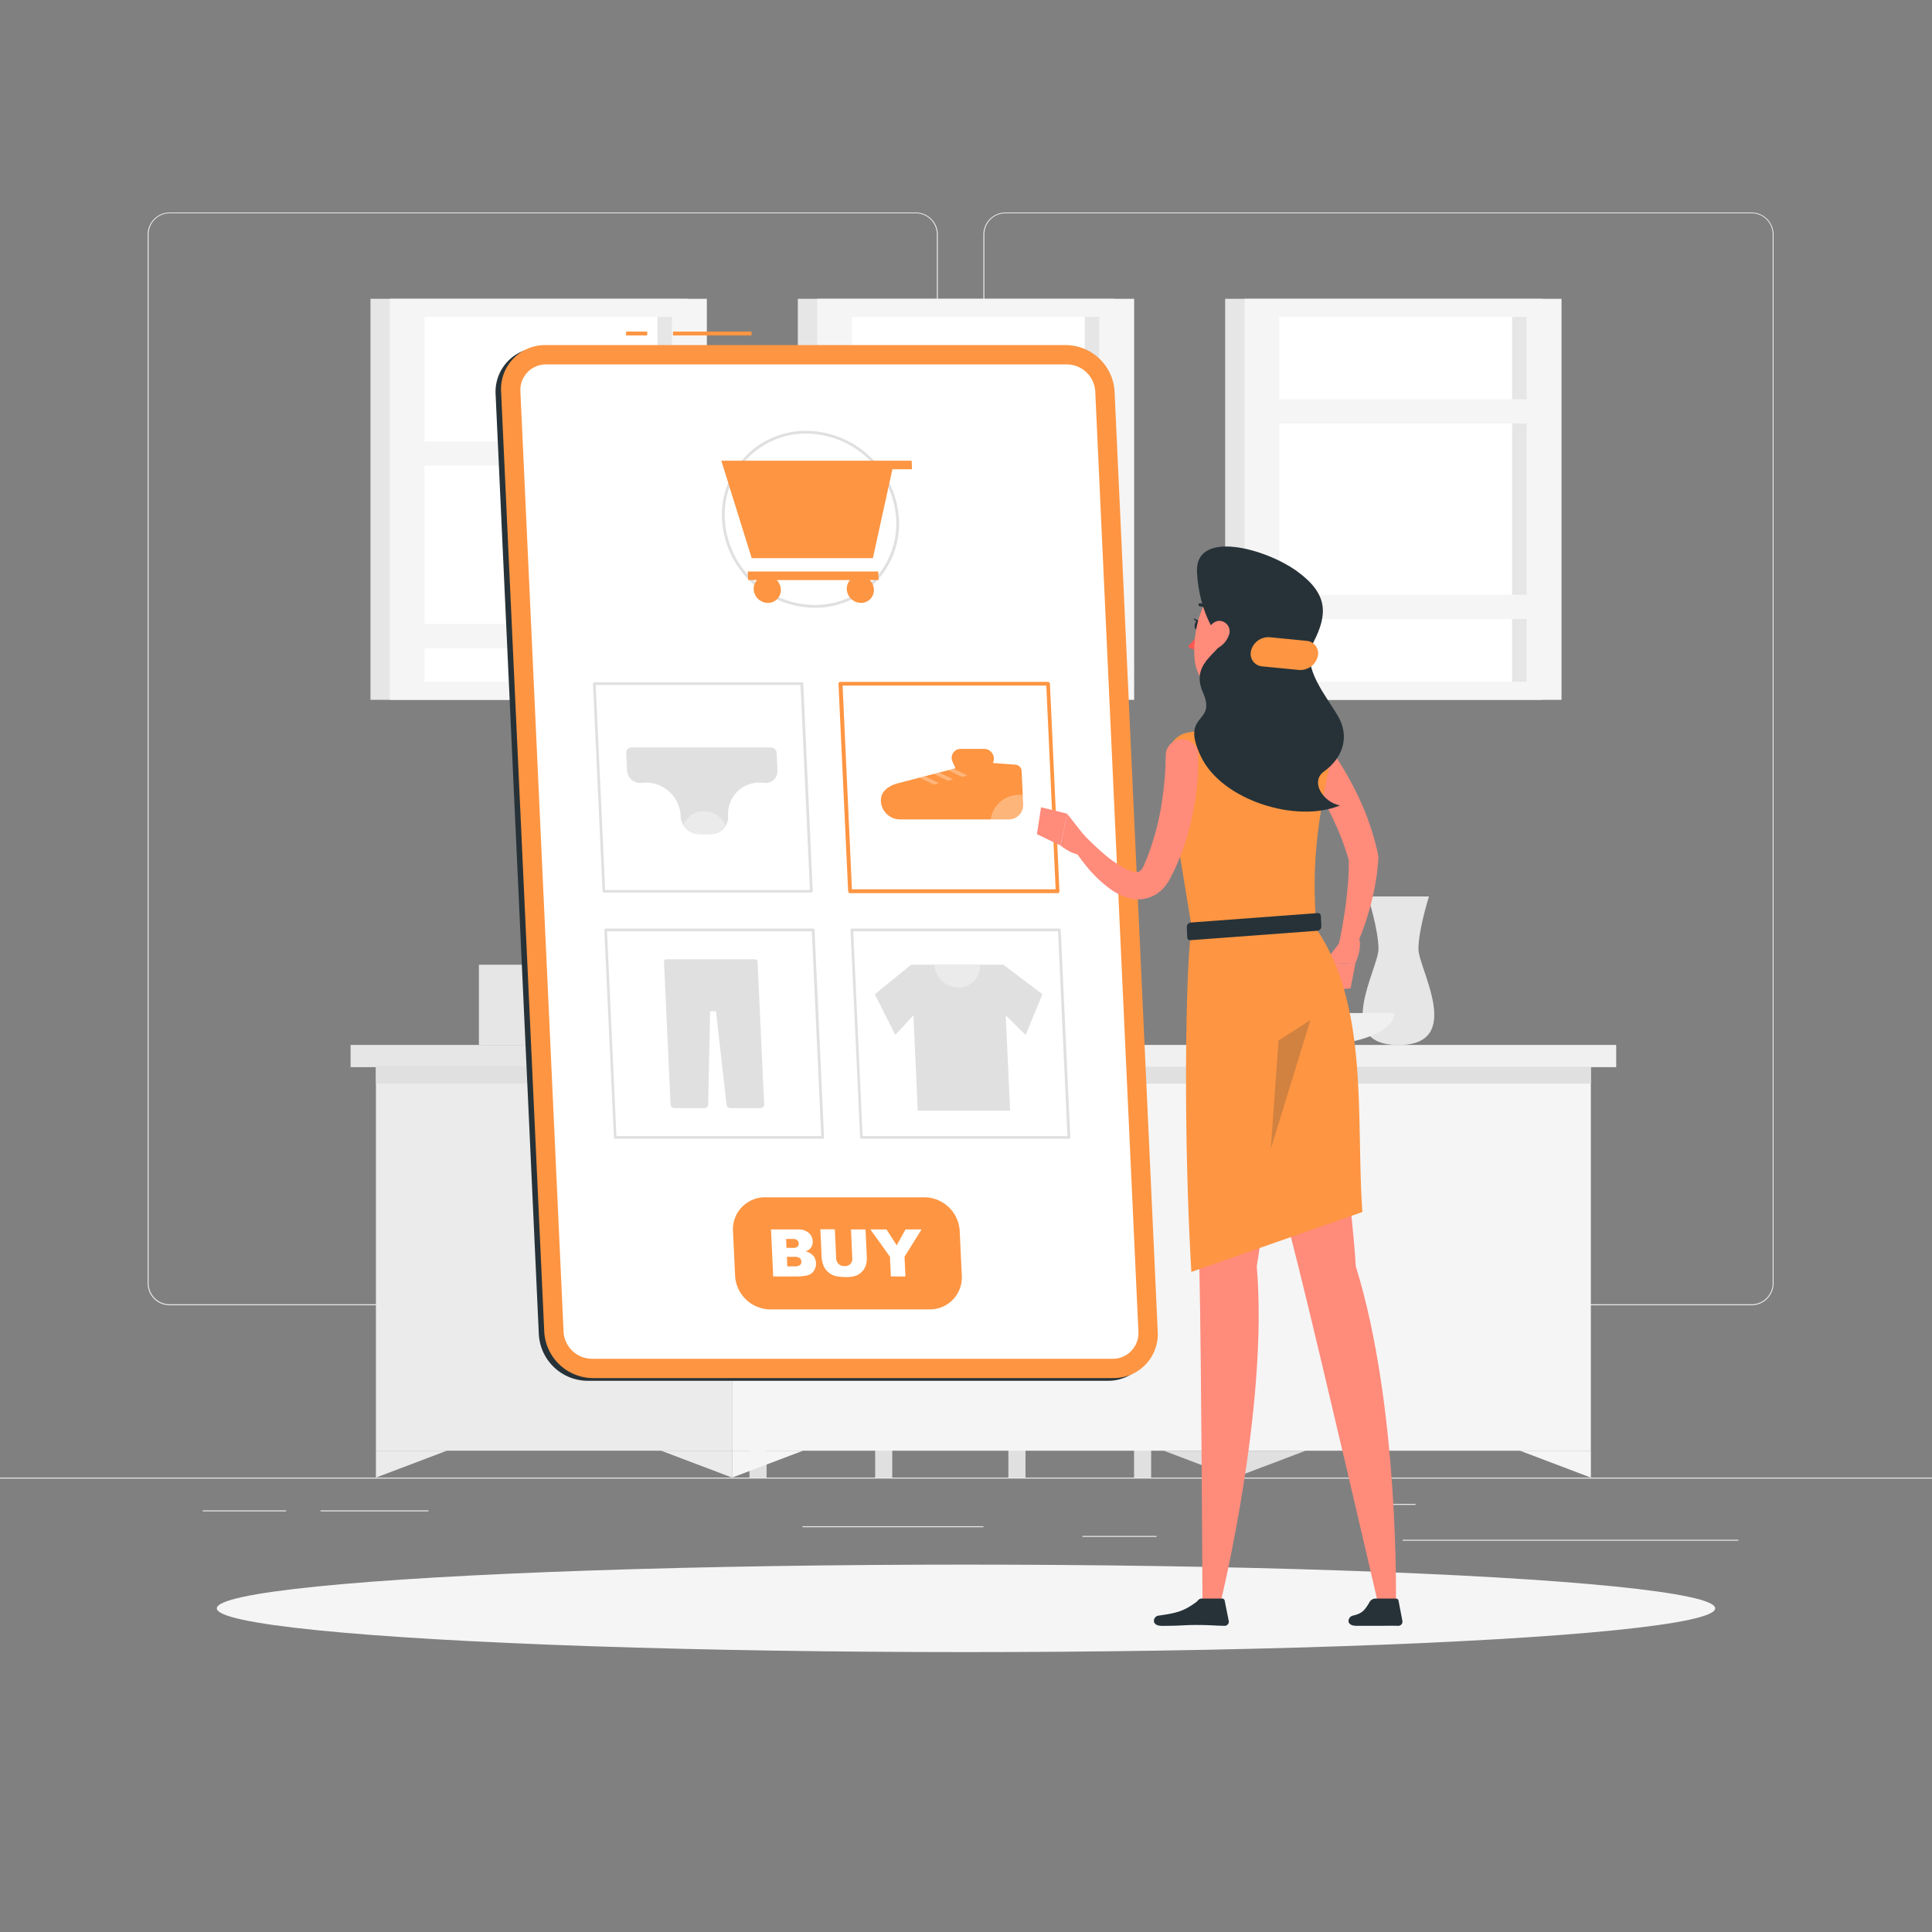 <svg xmlns="http://www.w3.org/2000/svg" viewBox="0 0 500 500"><rect x="0" y="0" width="500" height="500" fill="#808080" stroke="none"/><g id="freepik--background-complete--inject-51"><rect y="382.4" width="500" height="0.25" style="fill:#ebebeb"></rect><rect x="363" y="398.49" width="86.9" height="0.25" style="fill:#ebebeb"></rect><rect x="357.66" y="389.21" width="8.69" height="0.25" style="fill:#ebebeb"></rect><rect x="280.12" y="397.5" width="19.19" height="0.25" style="fill:#ebebeb"></rect><rect x="52.46" y="390.89" width="21.6" height="0.25" style="fill:#ebebeb"></rect><rect x="82.96" y="390.89" width="27.93" height="0.25" style="fill:#ebebeb"></rect><rect x="207.67" y="394.99" width="46.84" height="0.25" style="fill:#ebebeb"></rect><path d="M237,337.8H43.91a5.71,5.71,0,0,1-5.7-5.71V60.66A5.71,5.71,0,0,1,43.91,55H237a5.71,5.71,0,0,1,5.71,5.71V332.09A5.71,5.71,0,0,1,237,337.8ZM43.91,55.2a5.46,5.46,0,0,0-5.45,5.46V332.09a5.46,5.46,0,0,0,5.45,5.46H237a5.47,5.47,0,0,0,5.46-5.46V60.66A5.47,5.47,0,0,0,237,55.2Z" style="fill:#ebebeb"></path><path d="M453.31,337.8H260.21a5.72,5.72,0,0,1-5.71-5.71V60.66A5.72,5.72,0,0,1,260.21,55h193.1A5.71,5.71,0,0,1,459,60.66V332.09A5.71,5.71,0,0,1,453.31,337.8ZM260.21,55.2a5.47,5.47,0,0,0-5.46,5.46V332.09a5.47,5.47,0,0,0,5.46,5.46h193.1a5.47,5.47,0,0,0,5.46-5.46V60.66a5.47,5.47,0,0,0-5.46-5.46Z" style="fill:#ebebeb"></path><path d="M258.6,319.84H194l-6.16-107a4.48,4.48,0,0,1,4.52-4.8h55a5.14,5.14,0,0,1,5.07,4.8Z" style="fill:#e0e0e0"></path><path d="M265.12,319.84H200.49l-6.17-107a4.49,4.49,0,0,1,4.53-4.8h55a5.15,5.15,0,0,1,5.08,4.8Z" style="fill:#ebebeb"></path><path d="M201.78,306.49h45a0,0,0,0,1,0,0v13.35a0,0,0,0,1,0,0H197a0,0,0,0,1,0,0v-8.55A4.8,4.8,0,0,1,201.78,306.49Z" style="fill:#e0e0e0"></path><path d="M236.86,306.49h57.28a4.8,4.8,0,0,1,4.8,4.8v8.55a0,0,0,0,1,0,0H232.06a0,0,0,0,1,0,0v-8.55A4.8,4.8,0,0,1,236.86,306.49Z" style="fill:#ebebeb"></path><rect x="193.96" y="319.84" width="4.43" height="62.56" style="fill:#e0e0e0"></rect><rect x="226.49" y="319.84" width="4.43" height="62.56" style="fill:#e0e0e0"></rect><rect x="260.97" y="319.84" width="4.43" height="62.56" style="fill:#e0e0e0"></rect><rect x="293.49" y="319.84" width="4.43" height="62.56" style="fill:#e0e0e0"></rect><rect x="90.73" y="270.43" width="98.73" height="5.75" style="fill:#e6e6e6"></rect><rect x="97.29" y="276.18" width="92.18" height="99.26" style="fill:#ebebeb"></rect><rect x="189.47" y="276.18" width="222.25" height="99.26" transform="translate(601.18 651.62) rotate(180)" style="fill:#f5f5f5"></rect><rect x="97.29" y="276.18" width="314.43" height="4.26" transform="translate(509.01 556.62) rotate(180)" style="fill:#e0e0e0"></rect><rect x="189.47" y="270.43" width="228.81" height="5.75" transform="translate(607.74 546.61) rotate(180)" style="fill:#f0f0f0"></rect><polygon points="97.29 375.44 97.29 382.4 115.65 375.44 97.29 375.44" style="fill:#ebebeb"></polygon><polygon points="189.47 375.44 189.47 382.4 207.83 375.44 189.47 375.44" style="fill:#f5f5f5"></polygon><polygon points="411.72 375.44 411.72 382.4 393.36 375.44 411.72 375.44" style="fill:#f5f5f5"></polygon><polygon points="189.47 375.44 189.47 382.4 171.1 375.44 189.47 375.44" style="fill:#ebebeb"></polygon><polygon points="319.54 375.44 319.54 382.4 301.18 375.44 319.54 375.44" style="fill:#e0e0e0"></polygon><polygon points="319.54 375.44 319.54 382.4 337.91 375.44 319.54 375.44" style="fill:#e0e0e0"></polygon><rect x="206.48" y="77.33" width="82.03" height="103.79" style="fill:#e6e6e6"></rect><rect x="211.49" y="77.33" width="82.03" height="103.79" style="fill:#f5f5f5"></rect><rect x="205.28" y="97.2" width="94.44" height="64.04" transform="translate(381.73 -123.28) rotate(90)" style="fill:#fff"></rect><rect x="235.41" y="127.33" width="94.44" height="3.79" transform="translate(411.85 -153.41) rotate(90)" style="fill:#e6e6e6"></rect><rect x="215.21" y="124.18" width="74.59" height="6.27" style="fill:#f5f5f5"></rect><rect x="215.21" y="103.32" width="74.59" height="6.27" style="fill:#f5f5f5"></rect><rect x="317.07" y="77.33" width="82.03" height="103.79" style="fill:#e6e6e6"></rect><rect x="322.09" y="77.33" width="82.03" height="103.79" style="fill:#f5f5f5"></rect><rect x="315.88" y="97.2" width="94.44" height="64.04" transform="translate(492.32 -233.88) rotate(90)" style="fill:#fff"></rect><rect x="346" y="127.33" width="94.44" height="3.79" transform="translate(522.45 -264) rotate(90)" style="fill:#e6e6e6"></rect><rect x="325.81" y="153.92" width="74.59" height="6.27" style="fill:#f5f5f5"></rect><rect x="325.81" y="103.32" width="74.59" height="6.27" style="fill:#f5f5f5"></rect><rect x="95.88" y="77.33" width="82.03" height="103.79" style="fill:#e6e6e6"></rect><rect x="100.9" y="77.33" width="82.03" height="103.79" style="fill:#f5f5f5"></rect><rect x="94.69" y="97.2" width="94.44" height="64.04" transform="translate(271.13 -12.69) rotate(90)" style="fill:#fff"></rect><rect x="124.81" y="127.33" width="94.44" height="3.79" transform="translate(301.26 -42.81) rotate(90)" style="fill:#e6e6e6"></rect><rect x="104.62" y="161.48" width="74.59" height="6.27" style="fill:#f5f5f5"></rect><rect x="104.62" y="114.26" width="74.59" height="6.27" style="fill:#f5f5f5"></rect><path d="M369.82,232H354s2.75,8.58,2.75,13.62-12.05,24.83,5.17,24.83,5.17-19.78,5.17-24.83S369.82,232,369.82,232Z" style="fill:#e6e6e6"></path><path d="M311.29,262.18c0,4.54,8.93,8.25,19.86,8.25H341c10.93,0,19.86-3.71,19.86-8.25Z" style="fill:#f0f0f0"></path><rect x="123.94" y="249.67" width="17.4" height="20.76" style="fill:#e6e6e6"></rect><rect x="141.35" y="249.67" width="17.4" height="20.76" transform="translate(300.1 520.1) rotate(180)" style="fill:#f5f5f5"></rect><rect x="147.5" y="253.93" width="13.83" height="16.5" style="fill:#e6e6e6"></rect><rect x="161.33" y="253.93" width="13.83" height="16.5" transform="translate(336.5 524.36) rotate(180)" style="fill:#f5f5f5"></rect></g><g id="freepik--Shadow--inject-51"><ellipse id="freepik--path--inject-51" cx="250" cy="416.24" rx="193.89" ry="11.32" style="fill:#f5f5f5"></ellipse></g><g id="freepik--Device--inject-51"><path d="M286.76,357.35H152a12.73,12.73,0,0,1-12.55-12L128.26,102a11.39,11.39,0,0,1,11.45-12H274.49A12.73,12.73,0,0,1,287,102l11.17,243.33A11.39,11.39,0,0,1,286.76,357.35Z" style="fill:#263238"></path><rect x="174.17" y="85.81" width="20.33" height="1" style="fill:#FD9542"></rect><rect x="162.03" y="85.81" width="5.47" height="1" style="fill:#FD9542"></rect><path d="M288.17,356.65H153.4a12.73,12.73,0,0,1-12.55-12L129.68,101.31a11.39,11.39,0,0,1,11.45-12H275.9a12.73,12.73,0,0,1,12.55,12l11.17,243.34A11.39,11.39,0,0,1,288.17,356.65Z" style="fill:#FD9542"></path><path d="M153.17,351.65a7.4,7.4,0,0,1-7.32-7L134.68,101.31a6.62,6.62,0,0,1,6.67-7H276.13a7.4,7.4,0,0,1,7.32,7l11.17,243.34a6.63,6.63,0,0,1-6.67,7Z" style="fill:#fff"></path><path d="M210.79,157.29a24.22,24.22,0,0,1-23.93-22.88,21.71,21.71,0,0,1,21.86-22.91,24.23,24.23,0,0,1,23.93,22.88,21.69,21.69,0,0,1-21.86,22.91Zm-2.07-45.07a21,21,0,0,0-21.14,22.16,23.49,23.49,0,0,0,23.21,22.19,21,21,0,0,0,21.14-22.16A23.49,23.49,0,0,0,208.72,112.22Z" style="fill:#e0e0e0"></path><path d="M193.61,150.12h2.31a3.33,3.33,0,0,0-.86,2.4,3.71,3.71,0,0,0,3.67,3.51,3.32,3.32,0,0,0,3.35-3.51,3.71,3.71,0,0,0-1.08-2.4H220a3.33,3.33,0,0,0-.85,2.4,3.71,3.71,0,0,0,3.67,3.51,3.32,3.32,0,0,0,3.34-3.51,3.65,3.65,0,0,0-1.07-2.4h2.3l-.1-2.21H193.51Z" style="fill:#FD9542"></path><polygon points="235.93 119.23 231.44 119.23 228.44 119.23 186.68 119.23 194.54 144.45 225.9 144.45 230.95 121.44 236.03 121.44 235.93 119.23" style="fill:#FD9542"></polygon><path d="M212.93,294.71H159.21a.34.34,0,0,1-.34-.33l-2.47-53.72a.38.38,0,0,1,.09-.25.35.35,0,0,1,.25-.1h53.72a.34.34,0,0,1,.34.32l2.47,53.72a.33.33,0,0,1-.1.25A.32.32,0,0,1,212.93,294.71Zm-53.4-.68h53l-2.43-53h-53Z" style="fill:#e0e0e0"></path><path d="M195.51,248.26H172.39a.54.54,0,0,0-.55.57l.07,1.52.52,11.34,1.11,24.08a1,1,0,0,0,1,1h7.79a.93.93,0,0,0,.94-.92l.51-24.15h1.51l2.73,24.15a1,1,0,0,0,1,.92h7.8a.94.94,0,0,0,.94-1l-1.11-24.08-.52-11.34-.07-1.52A.6.6,0,0,0,195.51,248.26Z" style="fill:#e0e0e0"></path><path d="M276.65,294.71H222.93a.34.34,0,0,1-.34-.33l-2.47-53.72a.38.38,0,0,1,.09-.25.35.35,0,0,1,.25-.1h53.72a.34.34,0,0,1,.34.32L277,294.35a.33.33,0,0,1-.1.25A.32.32,0,0,1,276.65,294.71Zm-53.4-.68h53l-2.43-53h-53Z" style="fill:#e0e0e0"></path><polygon points="261.42 287.44 237.52 287.44 235.79 249.67 259.68 249.67 261.42 287.44" style="fill:#e0e0e0"></polygon><polygon points="231.71 267.84 226.39 257.32 235.79 249.67 241 257.79 231.71 267.84" style="fill:#e0e0e0"></polygon><polygon points="265.43 267.84 269.79 257.32 259.68 249.67 255.22 257.79 265.43 267.84" style="fill:#e0e0e0"></polygon><path d="M241.84,249.67a6.24,6.24,0,0,0,6.17,5.9,5.58,5.58,0,0,0,5.63-5.9Z" style="fill:#ebebeb"></path><path d="M273.72,231.15H220a.5.5,0,0,1-.5-.48L217,177a.5.5,0,0,1,.13-.37.52.52,0,0,1,.37-.16h53.72a.5.5,0,0,1,.5.48l2.46,53.72a.5.5,0,0,1-.13.37A.52.52,0,0,1,273.72,231.15Zm-53.24-1H273.2l-2.42-52.73H218.06Z" style="fill:#FD9542"></path><path d="M262.82,197.9l-5.83-.43.13-.44a2.54,2.54,0,0,0-2.44-3.22h-6.06a2.32,2.32,0,0,0-2.1,3.32l.75,1.7-.5.13-1.39.37-2.32.6-1.39.36-2.31.6-1.39.36-5.74,1.5h0c-2.38.68-4.38,2.11-4.26,4.62a5,5,0,0,0,4.9,4.7v0H261a3.75,3.75,0,0,0,3.79-4l-.39-8.54A1.76,1.76,0,0,0,262.82,197.9Z" style="fill:#FD9542"></path><polygon points="250.37 200.7 249 201.07 245.38 199.33 246.78 198.96 250.37 200.7" style="fill:#fff;opacity:0.3"></polygon><polygon points="246.71 201.69 245.34 202.06 241.67 200.29 243.06 199.93 246.71 201.69" style="fill:#fff;opacity:0.3"></polygon><polygon points="243.05 202.68 241.68 203.05 237.97 201.25 239.36 200.89 243.05 202.68" style="fill:#fff;opacity:0.3"></polygon><path d="M264.73,205.75l.1,2.35a3.75,3.75,0,0,1-3.79,4h-4.66a7.37,7.37,0,0,1,7.38-6.39A7.77,7.77,0,0,1,264.73,205.75Z" style="fill:#fff;opacity:0.3"></path><path d="M210,231H156.28a.35.35,0,0,1-.34-.33l-2.47-53.72a.35.35,0,0,1,.1-.25.32.32,0,0,1,.24-.11h53.73a.35.35,0,0,1,.34.33l2.46,53.72a.34.34,0,0,1-.09.25A.36.36,0,0,1,210,231Zm-53.39-.68h53l-2.44-53.05h-53Z" style="fill:#e0e0e0"></path><path d="M201,194.88l.21,4.46a3.09,3.09,0,0,1-3.48,3.27,9.18,9.18,0,0,0-1.17-.07,8.28,8.28,0,0,0-3.61.81,8.12,8.12,0,0,0-4.52,7.71v.21a4.46,4.46,0,0,1-.55,2.38,4.35,4.35,0,0,1-3.82,2.21h-3.14a4.81,4.81,0,0,1-4-2.21,4.74,4.74,0,0,1-.78-2.38v-.21a8.79,8.79,0,0,0-1.7-4.79,9.22,9.22,0,0,0-3.54-2.92,8.72,8.72,0,0,0-3.67-.81,9,9,0,0,0-1.17.07,3.43,3.43,0,0,1-3.78-3.27l-.2-4.46a1.35,1.35,0,0,1,1.37-1.44h36.06A1.52,1.52,0,0,1,201,194.88Z" style="fill:#e0e0e0"></path><path d="M187.85,213.65a4.35,4.35,0,0,1-3.82,2.21h-3.14a4.81,4.81,0,0,1-4-2.21,5.58,5.58,0,0,1,5.31-3.7A6.27,6.27,0,0,1,187.85,213.65Z" style="fill:#ebebeb"></path><path d="M240.6,338.87H199.34a9.22,9.22,0,0,1-9.1-8.7l-.54-11.6a8.27,8.27,0,0,1,8.31-8.71h41.26a9.23,9.23,0,0,1,9.1,8.71l.54,11.6A8.26,8.26,0,0,1,240.6,338.87Z" style="fill:#FD9542"></path><path d="M199.54,318.18h7a4,4,0,0,1,2.74.87,3,3,0,0,1,1.05,2.16,2.64,2.64,0,0,1-.59,1.85,2.89,2.89,0,0,1-1.28.81,3.58,3.58,0,0,1,2,1.09,3,3,0,0,1,.71,1.93,3.2,3.2,0,0,1-.36,1.7,3.08,3.08,0,0,1-1.15,1.2,3.88,3.88,0,0,1-1.41.39,14.13,14.13,0,0,1-1.68.17H200.1Zm4,4.77h1.64a1.82,1.82,0,0,0,1.21-.3,1.06,1.06,0,0,0,.3-.88,1.07,1.07,0,0,0-.38-.83,1.9,1.9,0,0,0-1.21-.3h-1.66Zm.22,4.78h1.92a2.06,2.06,0,0,0,1.36-.34,1.12,1.12,0,0,0,.35-.93,1.1,1.1,0,0,0-.43-.86,2.28,2.28,0,0,0-1.4-.33h-1.91Z" style="fill:#fff"></path><path d="M220.24,318.18H224l.34,7.25a6,6,0,0,1-.25,2,4.13,4.13,0,0,1-1,1.67,4,4,0,0,1-1.46,1,7.47,7.47,0,0,1-2.62.41,15.27,15.27,0,0,1-1.94-.13,5.07,5.07,0,0,1-1.78-.49,4.85,4.85,0,0,1-1.34-1.05,4.16,4.16,0,0,1-.87-1.4,7.88,7.88,0,0,1-.44-2.06l-.33-7.25h3.75l.34,7.42a2.21,2.21,0,0,0,.63,1.56,2.13,2.13,0,0,0,1.55.56,2,2,0,0,0,1.5-.55,2.05,2.05,0,0,0,.48-1.57Z" style="fill:#fff"></path><path d="M225.26,318.18h4.17l2.64,4.1,2.27-4.1h4.16l-4.41,7.07.24,5.1h-3.77l-.24-5.1Z" style="fill:#fff"></path></g><g id="freepik--Character--inject-51"><path d="M342.41,191.28c1,1.21,1.75,2.28,2.55,3.44s1.53,2.31,2.26,3.48a82.84,82.84,0,0,1,4,7.3c.61,1.24,1.17,2.51,1.72,3.79s1,2.58,1.48,3.91a63.39,63.39,0,0,1,2.25,8.1l0,.19a2.6,2.6,0,0,1,.06.78,61.34,61.34,0,0,1-.76,6.27c-.35,2.06-.81,4.09-1.35,6.09s-1.17,4-1.86,5.89a58.85,58.85,0,0,1-2.43,5.73,2.1,2.1,0,0,1-3.94-1.38l0-.09c.4-1.83.81-3.77,1.12-5.67s.64-3.82.86-5.73.42-3.8.55-5.69.15-3.77.16-5.63l.1,1a66.59,66.59,0,0,0-2.37-7c-.94-2.3-2-4.57-3.12-6.79s-2.4-4.41-3.73-6.54c-.67-1.06-1.34-2.12-2.05-3.15s-1.45-2.09-2.1-3l-.09-.11a4.22,4.22,0,0,1,6.67-5.18Z" style="fill:#ff8b7b"></path><path d="M347.49,242.92l-5.06,6.63,8.39-.4s2.33-4.77.32-7.56Z" style="fill:#ff8b7b"></path><polygon points="342.51 256.5 349.52 255.78 350.82 249.15 342.43 249.55 342.51 256.5" style="fill:#ff8b7b"></polygon><path d="M328.51,171.55c-.8,4.94-1.45,13.95,2.09,17.1A24.92,24.92,0,0,1,319.13,199c-6.7-3.88-3.76-9.86-3.76-9.86,5.42-1.49,5.14-5.54,4.06-9.32Z" style="fill:#ff8b7b"></path><path d="M310.79,161.93c-.09.66-.52,1.14-1,1.08s-.7-.64-.61-1.3.52-1.15.95-1.09S310.89,161.27,310.79,161.93Z" style="fill:#263238"></path><path d="M310.37,160.69l-1.52-.69S309.48,161.36,310.37,160.69Z" style="fill:#263238"></path><path d="M310.42,163.42a17.59,17.59,0,0,1-2.95,3.87,2.87,2.87,0,0,0,2.29.78Z" style="fill:#ff5652"></path><path d="M313.13,158.65a.42.42,0,0,0,.29,0,.39.39,0,0,0,.14-.54,3.9,3.9,0,0,0-3-2,.4.4,0,0,0-.41.37.41.41,0,0,0,.37.42,3.1,3.1,0,0,1,2.34,1.59A.38.38,0,0,0,313.13,158.65Z" style="fill:#263238"></path><path d="M333.37,162.38c-1.65,8-2.18,11.48-6.86,15.05-7.05,5.39-16.56,1.6-17.34-6.76-.71-7.53,2.11-19.41,10.5-21.51A11.19,11.19,0,0,1,333.37,162.38Z" style="fill:#ff8b7b"></path><path d="M311.9,240.26s-2,62.24-1.51,87.44c.56,26.21.81,87.43.81,87.43h4.58s12.59-50.88,9.47-87.43c4.72-28.07,7.92-87.44,7.92-87.44Z" style="fill:#ff8b7b"></path><path d="M313.27,240.26S329.72,302.5,336,327.7c6.52,26.21,20.68,87.43,20.68,87.43h4.58s1-50.88-10.39-87.43c-1.65-28.07-11.94-87.44-11.94-87.44Z" style="fill:#ff8b7b"></path><path d="M302.09,195.91a6.59,6.59,0,0,1,5.48-6.36c2.67-.45,6.18-1,9.46-1.28a104.69,104.69,0,0,1,15.24,0c2,.12,3.85.26,5.57.46a7.34,7.34,0,0,1,6.35,8.82c-4.72,22.18-4.12,30.36-3.61,42.71,13.82,20.22,10.3,48.91,12,73.41l-44.26,15.5c-2.32-40.39-1.31-82.73.12-88.91C304.23,214.37,302,201.91,302.09,195.91Z" style="fill:#FD9542"></path><polygon points="328.89 297.3 330.89 269.3 339.12 264.02 328.89 297.3" style="fill:#263238;opacity:0.2"></polygon><path d="M340.89,240.88l-32.78,2.44a.75.75,0,0,1-.85-.72l-.12-2.73a1.14,1.14,0,0,1,1-1.12L341,236.31a.75.75,0,0,1,.84.72l.13,2.73A1.15,1.15,0,0,1,340.89,240.88Z" style="fill:#263238"></path><polygon points="319.89 187.72 327.67 189.58 329.28 187.86 326.72 187.25 319.89 187.72" style="fill:#ff8b7b"></polygon><path d="M310.06,195.27c0,1.45,0,2.65,0,3.95s-.15,2.54-.26,3.8c-.23,2.53-.65,5-1.13,7.52a64,64,0,0,1-4.72,14.58l-.89,1.79c-.17.32-.26.55-.49.93a12.08,12.08,0,0,1-.75,1.12,8.95,8.95,0,0,1-10.35,3.28,16.12,16.12,0,0,1-4-2.07,32.66,32.66,0,0,1-5.8-5.39c-.85-1-1.61-2-2.35-3s-1.44-2-2.12-3.15a2.1,2.1,0,0,1,3.31-2.55l.05.05c1.56,1.63,3.29,3.27,5,4.74a28.82,28.82,0,0,0,5.32,3.74,9,9,0,0,0,2.49,1,2.21,2.21,0,0,0,1.47-.08,2.83,2.83,0,0,0,.88-.95l.22-.4c.07-.14.2-.47.29-.69l.63-1.49a68.09,68.09,0,0,0,3.61-13c.39-2.24.65-4.51.88-6.77.11-1.13.19-2.27.24-3.39s.09-2.31.09-3.27v-.16a4.23,4.23,0,0,1,8.45-.13Z" style="fill:#ff8b7b"></path><path d="M281.32,217.14l-5.16-6.56-1.7,8.23s4,3.45,7.23,2.2Z" style="fill:#ff8b7b"></path><polygon points="269.42 208.92 268.36 215.89 274.45 218.81 276.17 210.58 269.42 208.92" style="fill:#ff8b7b"></polygon><path d="M315.54,165.21c2.41,3-8,5.48-4.24,13.95s-6,5-.52,16.58c5.4,11.41,24.82,17.39,36,12.7-4.33-.79-7.8-6.14-4.15-8.77,5.23-3.79,6.53-9.23,3.71-14.22s-9.74-12.84-6.56-18.95c3.89-7.47,4-12.73-4-18.58-8.18-6-26.55-11-26,.13S315.54,165.21,315.54,165.21Z" style="fill:#263238"></path><path d="M336.23,173.39l-9.56-.93a3.24,3.24,0,0,1-2.87-4.15h0a4.64,4.64,0,0,1,4.78-3.4l9.55.94A3.24,3.24,0,0,1,341,170h0A4.65,4.65,0,0,1,336.23,173.39Z" style="fill:#FD9542"></path><path d="M318,164.45a6,6,0,0,1-3.09,3.38c-1.91.87-3.2-.76-2.94-2.73.23-1.78,1.51-4.38,3.56-4.42A2.69,2.69,0,0,1,318,164.45Z" style="fill:#ff8b7b"></path><path d="M310.89,413.71h5.43a.63.63,0,0,1,.62.5l1.05,5.24a1.07,1.07,0,0,1-1.06,1.31c-2.89-.05-3.77-.22-7.4-.22-3.12,0-3.81.23-8.8.23-3,0-2.26-2.44-1-2.63,4.5-.66,6.39-1,9.69-3.4C310,414.36,310.25,413.71,310.89,413.71Z" style="fill:#263238"></path><path d="M355.87,413.71h5.43a.65.65,0,0,1,.63.5l1,5.24a1.07,1.07,0,0,1-1.05,1.31c-2.9-.05-2,0-5.6,0h-5.19c-3,0-2.25-2.35-1-2.63,2.49-.56,3.12-1.45,4.29-3.4A1.78,1.78,0,0,1,355.87,413.71Z" style="fill:#263238"></path></g></svg>